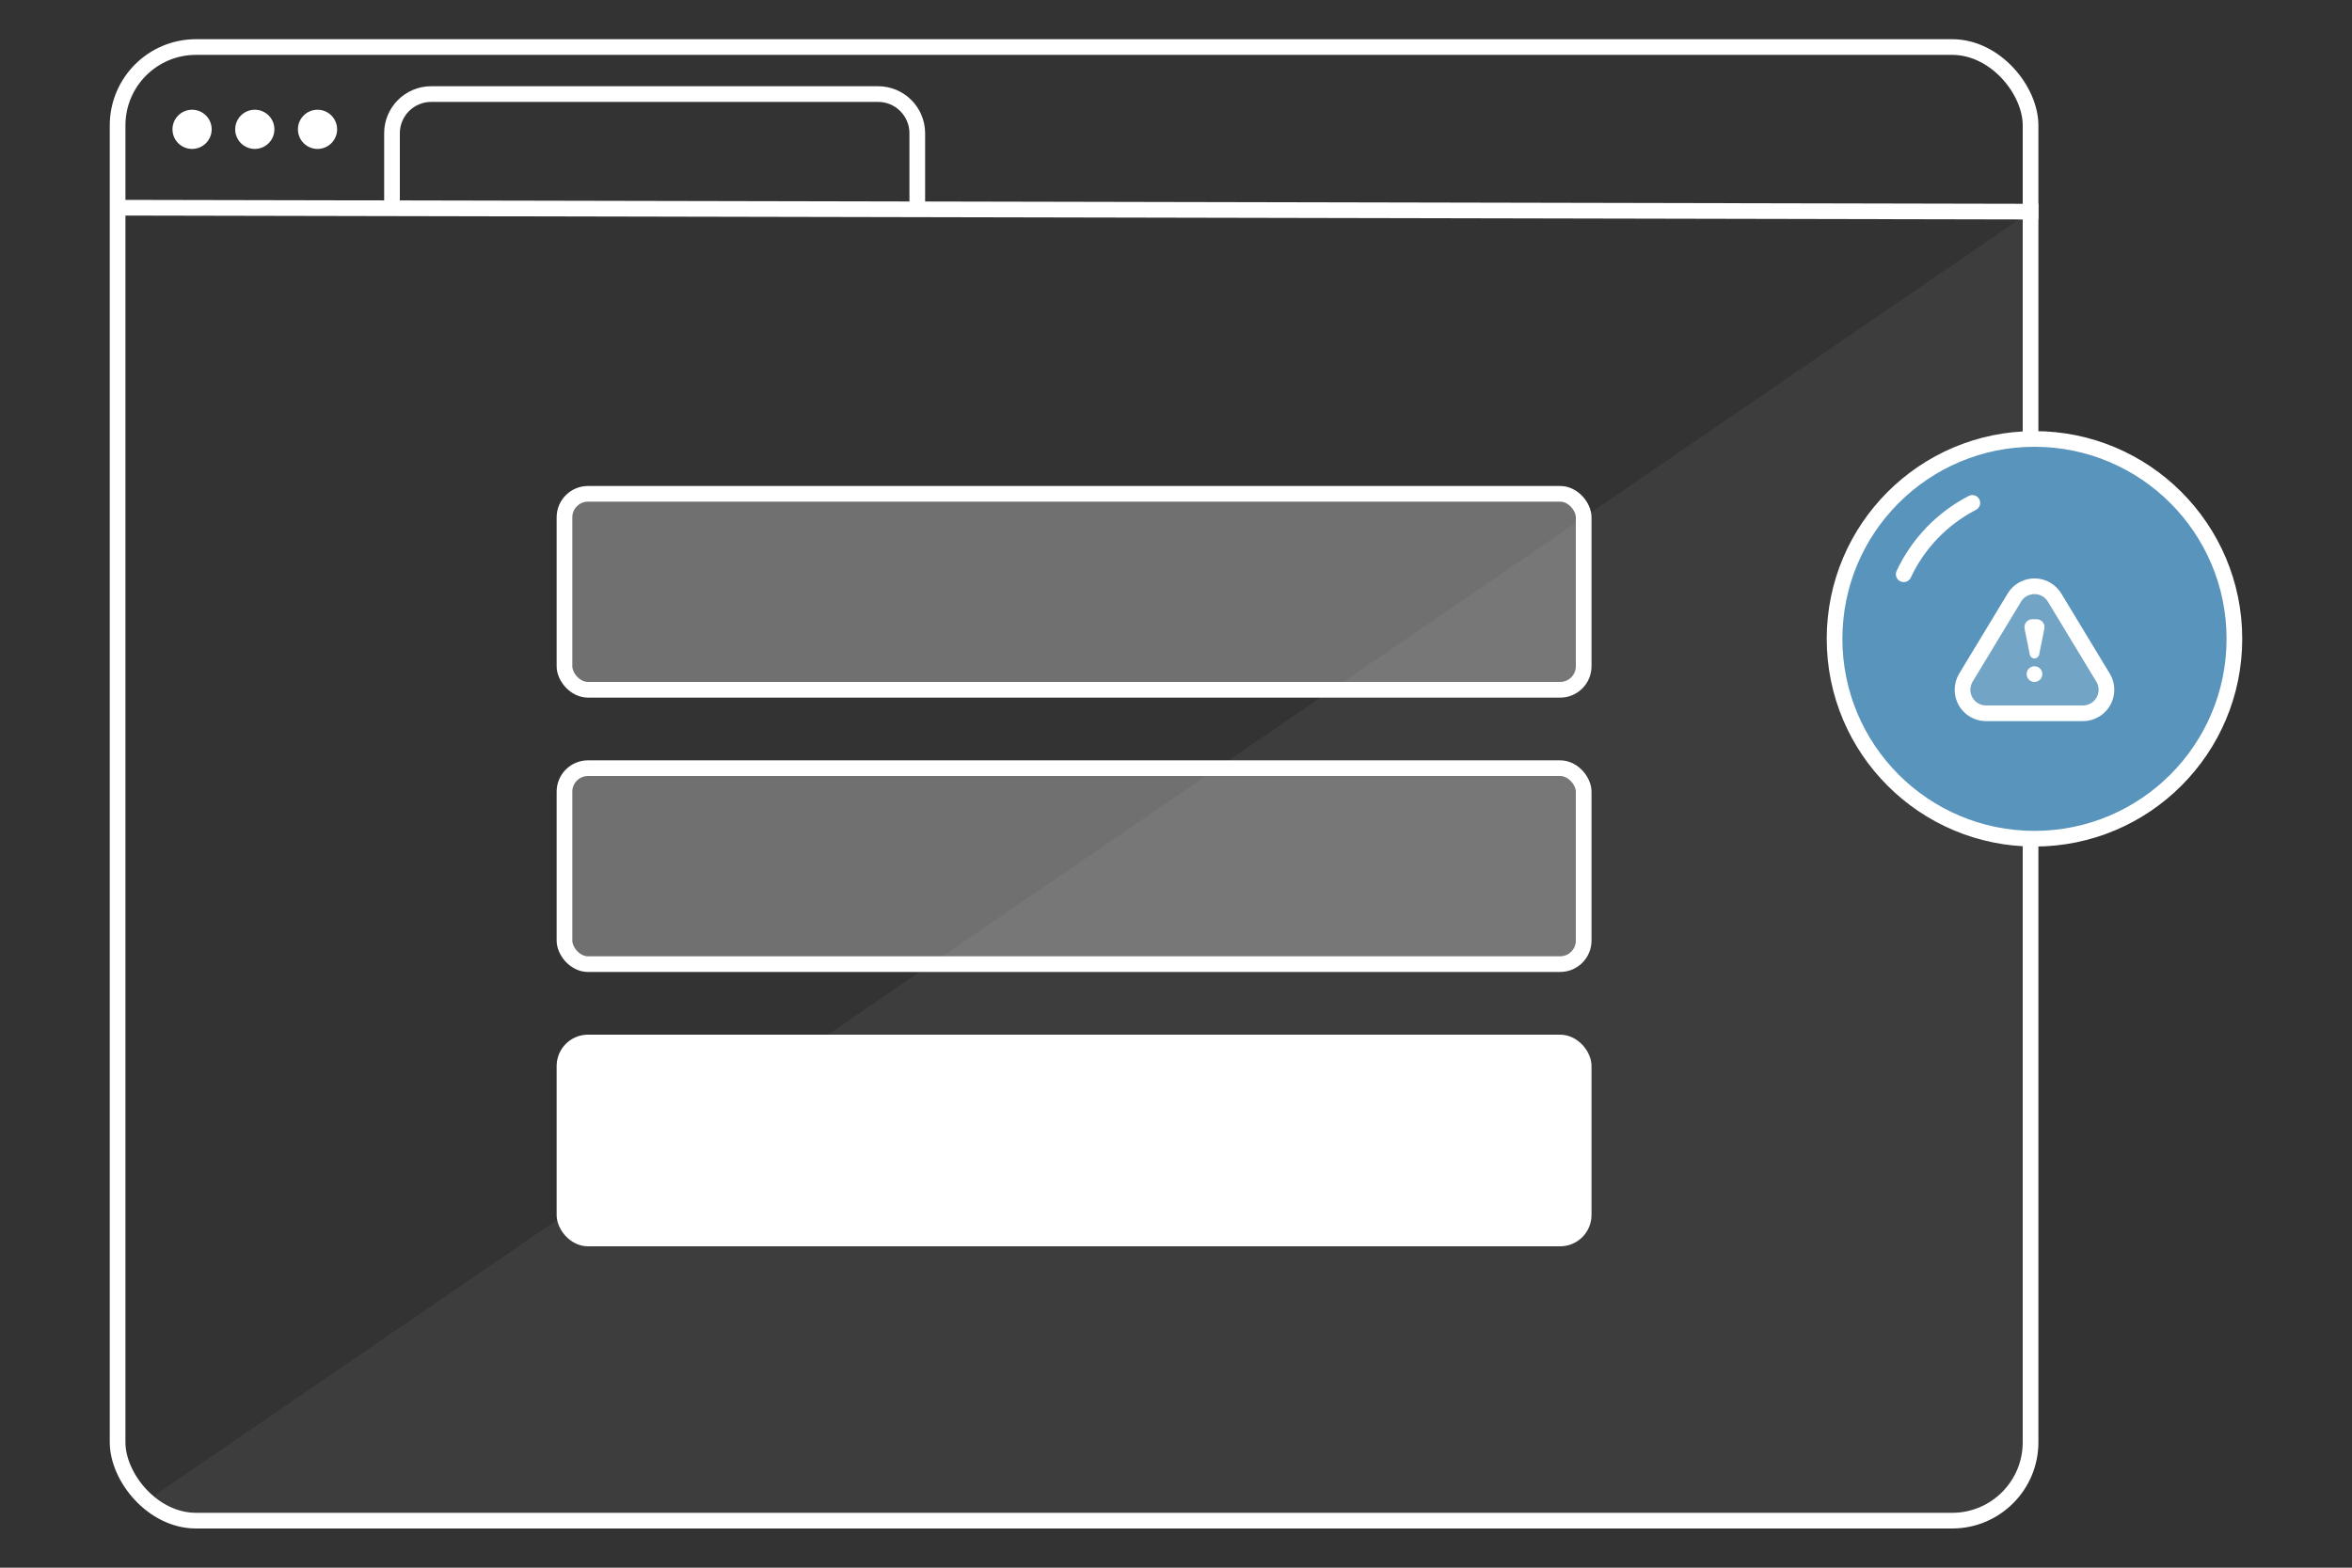 <?xml version="1.0" encoding="UTF-8"?>
<svg width="300px" height="200px" viewBox="0 0 300 200" version="1.1" xmlns="http://www.w3.org/2000/svg" xmlns:xlink="http://www.w3.org/1999/xlink">
    <rect x="0" y="0" width="300" height="200" fill="#333333" stroke="none"/>
    <title>LogoutGraphics/Detected Active Login@2x</title>
    <g id="LogoutGraphics/Detected-Active-Login" stroke="none" stroke-width="1" fill="none" fill-rule="evenodd">
        <g transform="translate(15, 6)">
            <g id="Group-2-Copy">
                <g id="Group">
                    <rect id="Rectangle" stroke="#FFFFFF" stroke-width="2" fill-rule="nonzero" x="0" y="0" width="244" height="188" rx="10"></rect>
                    <path d="M244,21 L244,178 C244,183.523 239.523,188 234,188 L6.463,188 C5.359,188 4.463,187.105 4.463,186 C4.463,185.34 4.789,184.722 5.334,184.35 L244,21 L244,21 Z" id="Rectangle-Copy" fill-opacity="0.05" fill="#FFFFFF" fill-rule="nonzero"></path>
                    <line x1="0.5" y1="20.5" x2="244" y2="21" id="Line" stroke="#FFFFFF" stroke-width="2" stroke-linecap="square"></line>
                    <path d="M35,21 L35,11 C35,8.239 37.239,6 40,6 L97,6 C99.761,6 102,8.239 102,11 L102,21 L102,21" id="Path" stroke="#FFFFFF" stroke-width="2"></path>
                    <circle id="Oval" fill="#FFFFFF" fill-rule="nonzero" cx="9.5" cy="10.5" r="2.5"></circle>
                    <circle id="Oval-Copy" fill="#FFFFFF" fill-rule="nonzero" cx="17.5" cy="10.5" r="2.5"></circle>
                    <circle id="Oval-Copy-2" fill="#FFFFFF" fill-rule="nonzero" cx="25.5" cy="10.5" r="2.5"></circle>
                </g>
                <rect id="Rectangle" stroke="#FFFFFF" stroke-width="2" fill-opacity="0.3" fill="#FFFFFF" fill-rule="nonzero" x="57" y="57" width="130" height="25" rx="3"></rect>
                <rect id="Rectangle-Copy-2" stroke="#FFFFFF" stroke-width="2" fill-opacity="0.3" fill="#FFFFFF" fill-rule="nonzero" x="57" y="92" width="130" height="25" rx="3"></rect>
                <rect id="Rectangle-Copy-3" stroke="#FFFFFF" stroke-width="2" fill="#FFFFFF" fill-rule="nonzero" x="57" y="127" width="130" height="25" rx="3"></rect>
            </g>
            <g id="Group-3" transform="translate(219, 50)" fill-rule="nonzero">
                <circle id="Oval" stroke="#FFFFFF" stroke-width="2" fill="#5894BB" cx="25.5" cy="25.5" r="25.5"></circle>
                <g id="Group" transform="translate(16, 18)" fill="#FFFFFF">
                    <path d="M12.067,2.24 L18.244,12.447 C19.102,13.864 18.648,15.709 17.231,16.567 C16.762,16.85 16.225,17 15.677,17 L3.323,17 C1.666,17 0.323,15.657 0.323,14 C0.323,13.452 0.472,12.915 0.756,12.447 L6.933,2.24 C7.791,0.823 9.636,0.369 11.053,1.227 C11.468,1.478 11.816,1.826 12.067,2.24 Z" id="Triangle" stroke="#FFFFFF" stroke-width="2" fill-opacity="0.15" stroke-linejoin="round"></path>
                    <circle id="Oval" cx="9.5" cy="12" r="1"></circle>
                </g>
                <path d="M17.573,8.159 C13.743,10.134 10.651,13.342 8.822,17.258" id="Oval-Copy-3" stroke="#FFFFFF" stroke-width="2" fill="#5894BB" stroke-linecap="round"></path>
            </g>
            <path d="M244.22,73 L244.78,73 C245.332,73 245.78,73.448 245.78,74 C245.78,74.066 245.774,74.132 245.761,74.196 L245.098,77.51 C245.041,77.795 244.791,78 244.5,78 C244.209,78 243.959,77.795 243.902,77.51 L243.239,74.196 C243.131,73.655 243.482,73.128 244.024,73.019 C244.088,73.007 244.154,73 244.22,73 Z" id="Rectangle" fill="#FFFFFF" fill-rule="nonzero"></path>
        </g>
    </g>
</svg>